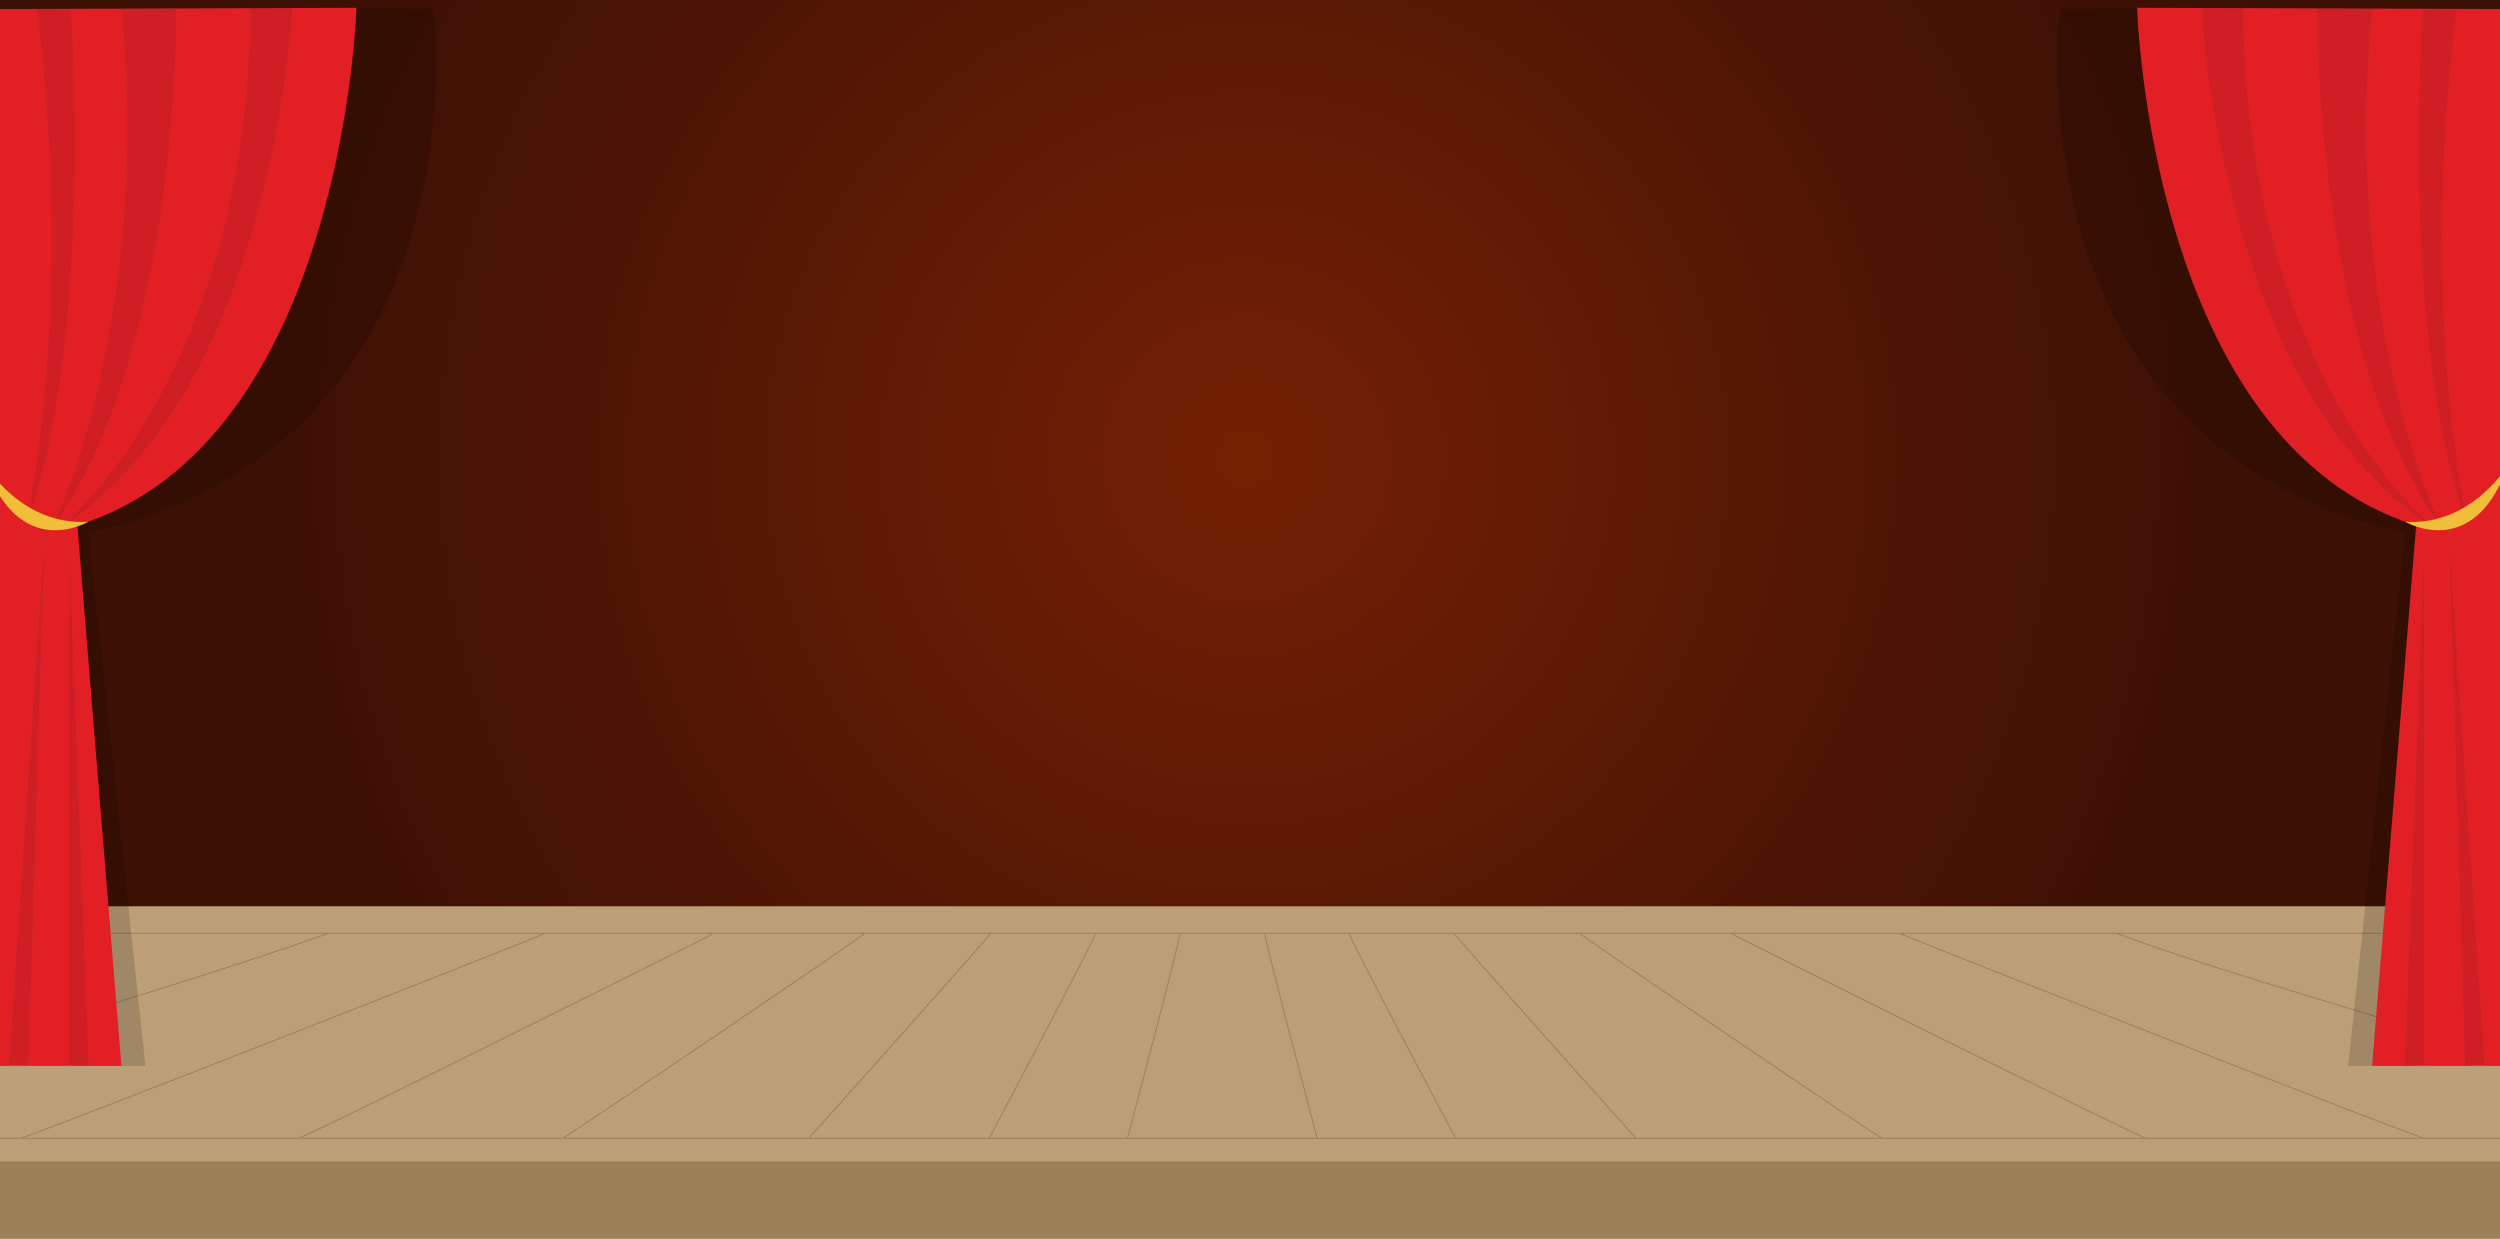 <svg xmlns="http://www.w3.org/2000/svg" width="2535" height="1256" viewBox="0 0 2535 1256"><radialGradient id="a" cx="666.338" cy="-99.373" r="968.948" gradientTransform="translate(598 563.446)" gradientUnits="userSpaceOnUse"><stop offset="0" stop-color="#752104"/><stop offset="1" stop-color="#3D1004"/></radialGradient><path fill="url(#a)" d="M-23.285-4.696h2575.247v937.539h-2575.247v-937.539z"/><path fill="#BC9F77" d="M-9.217 918.925h2552.128v351.017h-2552.128v-351.017z"/><path fill="#9C8156" d="M-9.217 1177.766h2552.128v92.175h-2552.128v-92.175z"/><path fill="#7F6846" d="M-9.217 1256.375h2552.128v14.458h-2552.128v-14.458z"/><path stroke="#9C8156" stroke-miterlimit="10" d="M-9.217 946.378h2552.128m0 207.855h-2552.128m1205.561-207.855c2.241 0-53.099 207.858-53.099 207.858m-32.261-207.858c2.241 0-108.036 207.858-108.036 207.858m1.315-207.858c2.241 0-184.207 207.858-184.207 207.858m57.081-207.858c2.274 0-310.96 212.39-306.894 207.858m153.42-207.858c2.274 0-425.124 212.39-421.061 207.858m250.302-207.858c2.274 0-536.87 212.39-532.803 207.858m312.858-207.858c-111.822 39.88-229.093 73.386-347.076 112.065m1296.701-112.065c-2.241 0 53.099 207.858 53.099 207.858m32.258-207.858c-2.241 0 108.036 207.858 108.036 207.858m-1.316-207.858c-2.241 0 184.207 207.858 184.207 207.858m-57.081-207.858c-2.274 0 310.96 212.39 306.894 207.858m-153.42-207.858c-2.274 0 425.124 212.39 421.061 207.858m-250.302-207.858c-2.274 0 536.87 212.39 532.803 207.858m-312.853-207.858c131.594 48.257 265.618 81.763 400.605 129.186" fill="none"/><path opacity=".15" enable-background="new" d="M2088.901 9.229s-55.36 440.997 350.108 531.371l-58.032 540.263h71.623l51.101-703.202-271.411-369.784-143.389 1.352z"/><path fill="#E31F26" d="M2167.024 7.877s12.623 440.729 282.962 524.896l-44.688 548.019h138.124v-1071.563l-376.398-1.352z"/><path opacity=".1" fill="#1D1C1A" stroke="#636463" stroke-width=".645" stroke-miterlimit="10" enable-background="new" d="M2232.29 7.877s16.845 386.726 235.388 527.472c0 0-189.493-150.781-193.279-527.472h-42.109z"/><path opacity=".1" fill="#1D1C1A" stroke="#636463" stroke-width=".604" stroke-miterlimit="10" enable-background="new" d="M2349.988 8.538s-5.587 341.53 125.275 526.814c0 0-101.28-211.402-69.96-526.123l-55.315-.691z"/><path opacity=".1" fill="#1D1C1A" stroke="#636463" stroke-width=".483" stroke-miterlimit="10" enable-background="new" d="M2456.713 9.925s-24.723 336.383 46.984 528.033c0 0-52.299-216.641-12.623-528.912l-34.361.879z"/><path fill="#F2BD38" d="M2543.426 471.092s-36.643 62.359-104.417 57.995c0 0 69.835 41.543 104.417-57.995z"/><path opacity=".1" fill="#1D1C1A" stroke="#636463" stroke-width=".699" stroke-miterlimit="10" enable-background="new" d="M2458.555 545.224l-20.016 535.66 19.618-1.168v-542.307m25.134 8.008l16.368 535.446 19.597-1.734-36.488-541.507"/><path opacity=".15" enable-background="new" d="M439.541 9.229s55.36 440.997-350.108 531.371l58.032 540.263h-71.623l-51.101-703.206 271.407-369.78 143.393 1.352z"/><path fill="#E31F26" d="M361.418 7.877s-12.623 440.729-282.962 524.896l44.689 548.019h-138.129v-1071.563l376.402-1.352z"/><path opacity=".1" fill="#1D1C1A" stroke="#636463" stroke-width=".645" stroke-miterlimit="10" enable-background="new" d="M296.152 7.877s-16.845 386.726-235.388 527.472c0 0 189.493-150.781 193.279-527.472h42.109z"/><path opacity=".1" fill="#1D1C1A" stroke="#636463" stroke-width=".604" stroke-miterlimit="10" enable-background="new" d="M178.458 8.538s5.587 341.53-125.275 526.814c0 0 101.28-211.402 69.96-526.123l55.315-.691z"/><path opacity=".1" fill="#1D1C1A" stroke="#636463" stroke-width=".483" stroke-miterlimit="10" enable-background="new" d="M71.729 9.925s24.723 336.383-46.984 528.033c0 0 52.299-216.641 12.623-528.912.001-.001 34.361.879 34.361.879z"/><path fill="#F2BD38" d="M-14.984 471.092s36.643 62.359 104.417 57.995c0 0-69.835 41.543-104.417-57.995z"/><path opacity=".1" fill="#1D1C1A" stroke="#636463" stroke-width=".699" stroke-miterlimit="10" enable-background="new" d="M69.887 545.224l20.016 535.66-19.618-1.168v-542.307m-25.134 8.008l-16.368 535.446-19.597-1.734 36.488-541.507"/></svg>